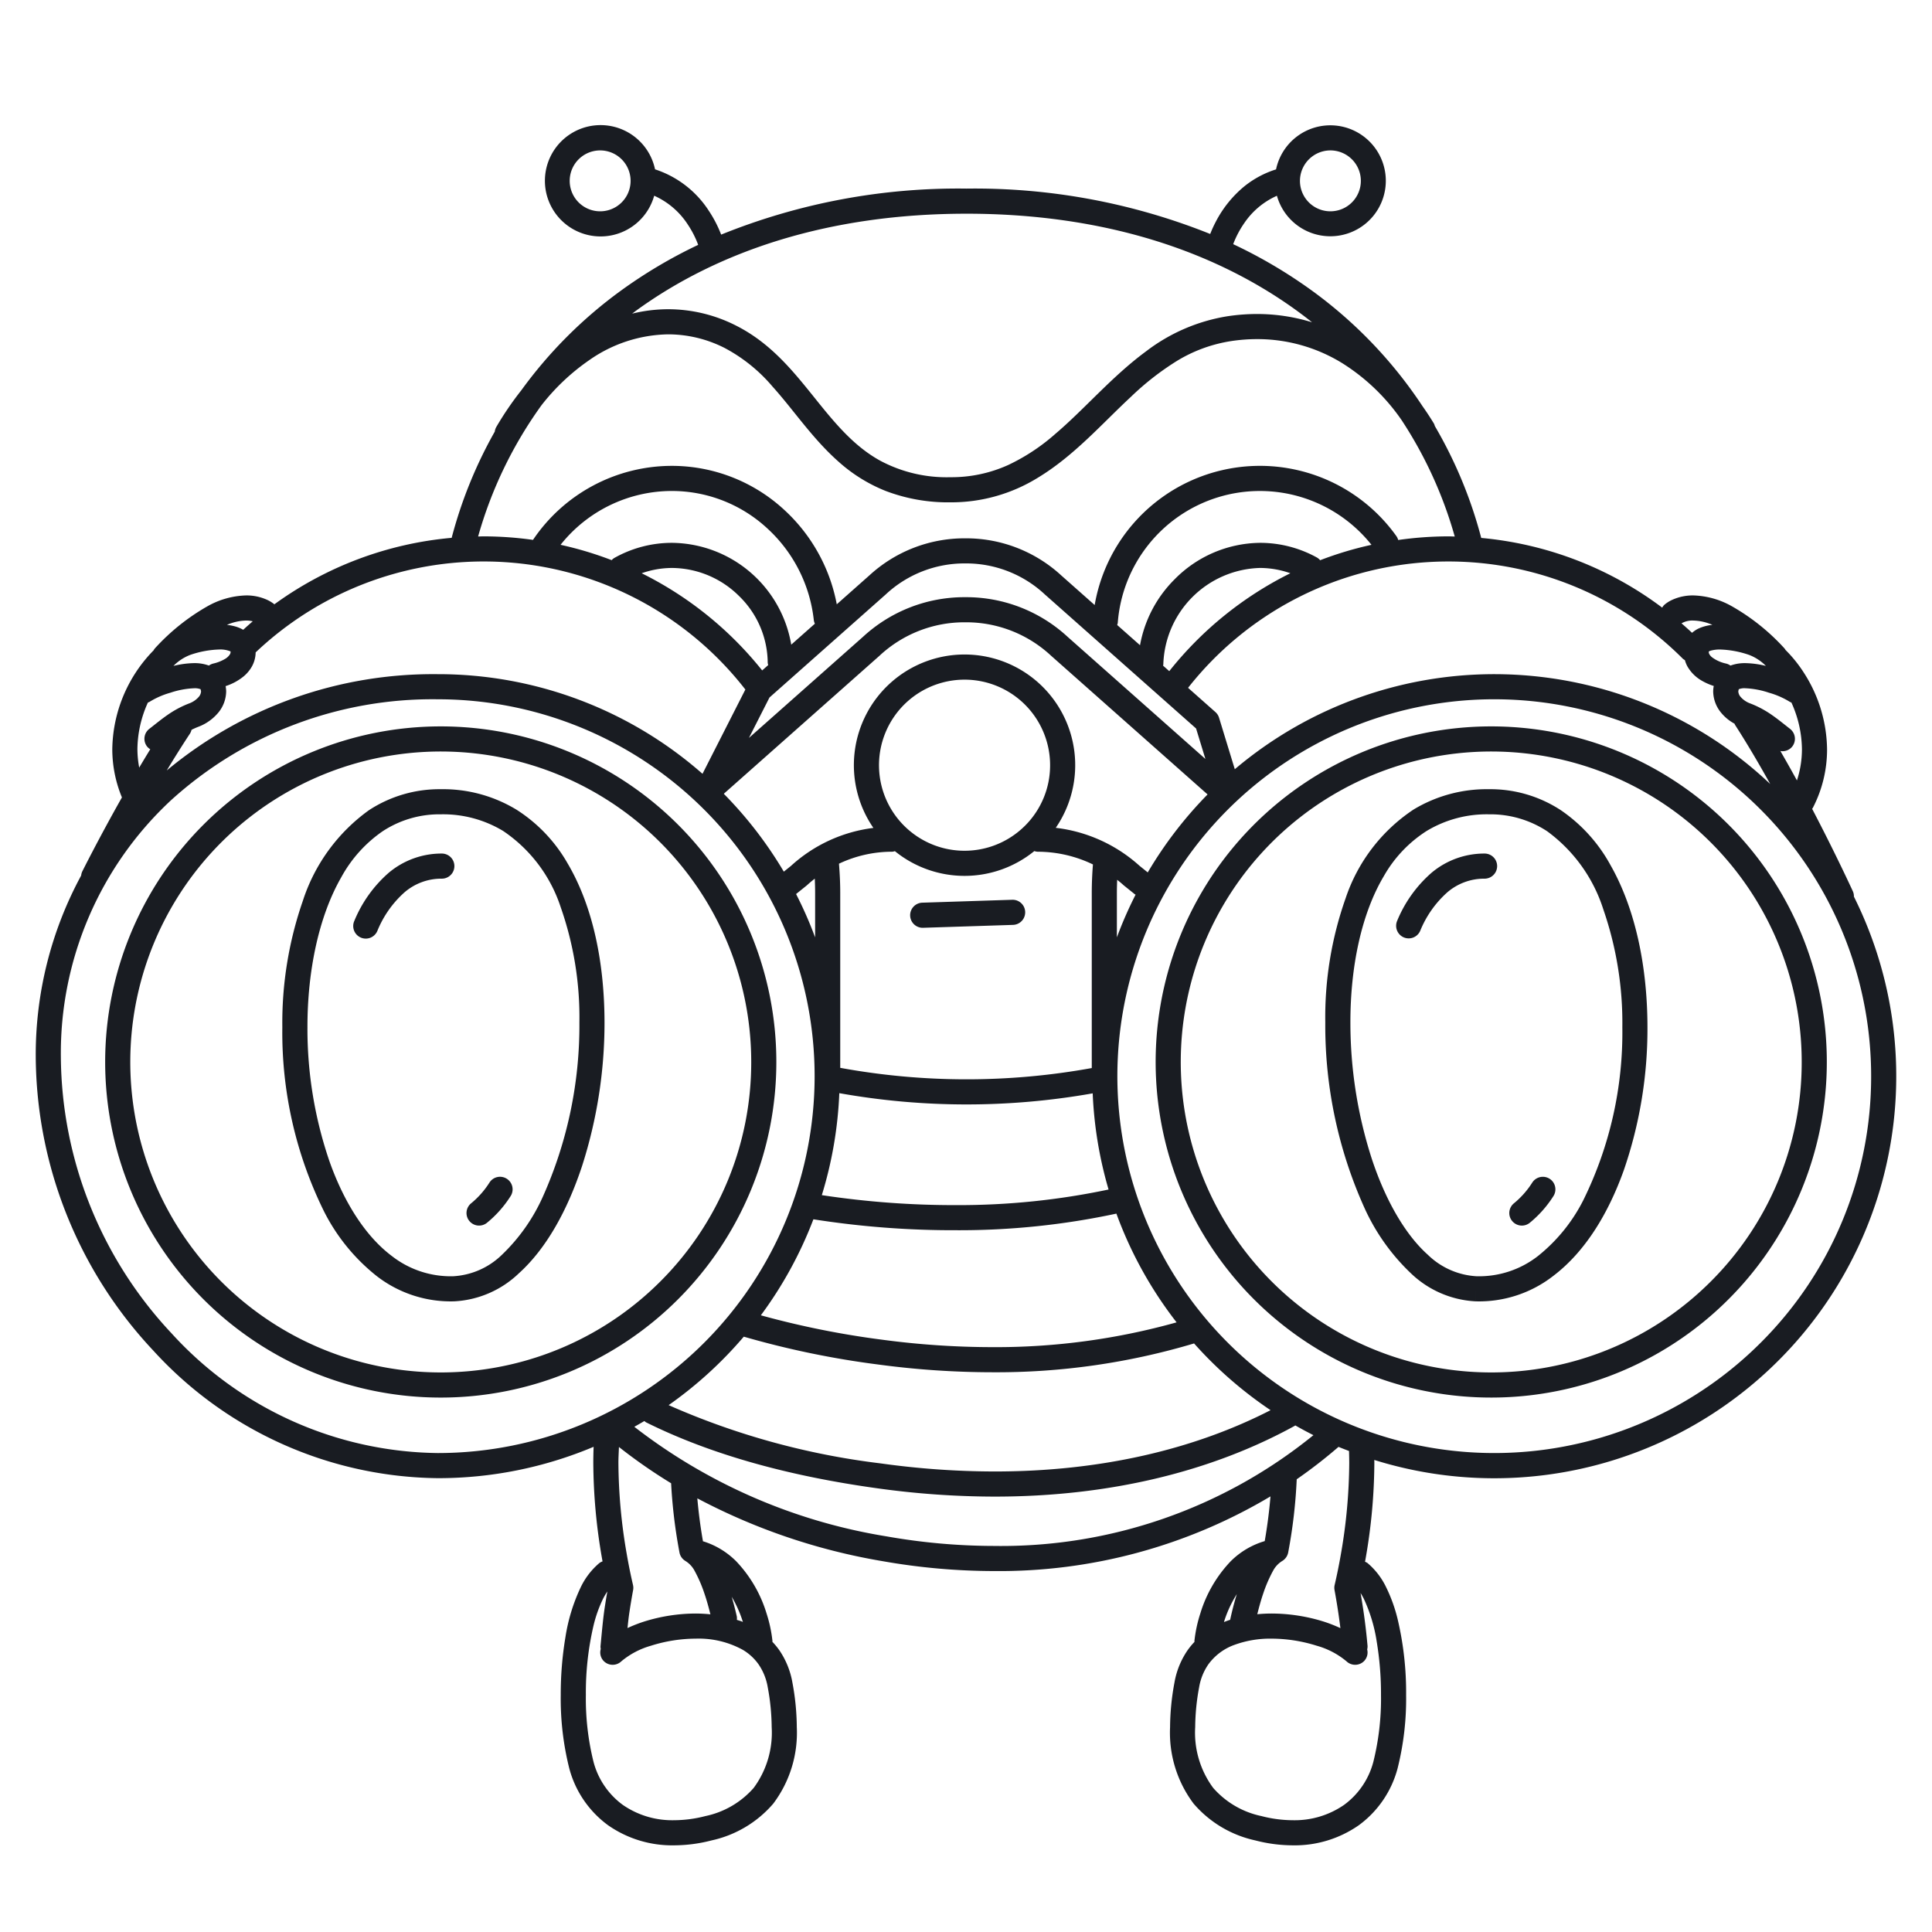 <svg xmlns="http://www.w3.org/2000/svg" width="200" height="200" fill="none"><g fill="#191C22"><path d="m95.56 96.044 9.308-.3a1.3 1.3 0 0 0-.084-2.6l-9.307.301a1.3 1.3 0 0 0 .084 2.6ZM45.627 75.196a34.74 34.74 0 1 0 0 69.48 34.74 34.74 0 0 0 0-69.48Zm22.726 57.466a32.14 32.14 0 1 1 9.414-22.727 32.032 32.032 0 0 1-9.414 22.727ZM154.372 75.196a34.738 34.738 0 0 0-32.096 21.445 34.747 34.747 0 0 0 7.531 37.86 34.74 34.74 0 1 0 24.565-59.305Zm22.726 57.466a32.14 32.14 0 1 1 9.414-22.727 32.038 32.038 0 0 1-9.414 22.727Z"/><path d="M191.916 92.816a1.27 1.27 0 0 0-.11-.553c-.008-.017-1.742-3.809-4.217-8.537.02-.032.052-.052.069-.086a13.1 13.1 0 0 0 1.479-6.049 14.91 14.91 0 0 0-2.403-7.953 13.783 13.783 0 0 0-1.9-2.357 1.224 1.224 0 0 0-.086-.136 22.145 22.145 0 0 0-5.424-4.361 8.601 8.601 0 0 0-4.034-1.146 5.142 5.142 0 0 0-2.156.445c-.318.14-.613.327-.874.557-.074.08-.137.167-.188.263a36.729 36.729 0 0 0-18.735-7.216 46.03 46.03 0 0 0-4.804-11.585 1.211 1.211 0 0 0-.086-.24 29.249 29.249 0 0 0-1.182-1.803 46.288 46.288 0 0 0-11.518-12.02 50.47 50.47 0 0 0-8.087-4.763 9.976 9.976 0 0 1 1.146-2.18 7.992 7.992 0 0 1 3.381-2.83 5.74 5.74 0 0 0 6.407 4.125 5.743 5.743 0 1 0-6.498-6.856 9.985 9.985 0 0 0-3.265 1.74 11.716 11.716 0 0 0-2.969 3.671c-.218.414-.413.84-.582 1.275a65.476 65.476 0 0 0-25.236-4.698 65.386 65.386 0 0 0-25.391 4.764 12.61 12.61 0 0 0-1.276-2.467 10.5 10.5 0 0 0-5.567-4.29 5.762 5.762 0 1 0-.089 2.732 8.051 8.051 0 0 1 3.492 3c.356.534.66 1.101.908 1.694.067.16.114.286.152.393a50.407 50.407 0 0 0-7.98 4.726 46.435 46.435 0 0 0-10.328 10.33 32.912 32.912 0 0 0-2.58 3.782c-.088.152-.145.32-.167.494a46.053 46.053 0 0 0-4.462 10.996 36.718 36.718 0 0 0-18.351 6.88c-.239-.19-.5-.35-.778-.474a5.142 5.142 0 0 0-2.155-.445 8.6 8.6 0 0 0-4.035 1.145 22.15 22.15 0 0 0-5.424 4.362 1.208 1.208 0 0 0-.11.175 14.881 14.881 0 0 0-4.279 10.272c.007 1.701.346 3.385.998 4.957-2.42 4.281-4.102 7.66-4.11 7.675-.06.13-.097.268-.111.41A38.92 38.92 0 0 0 3.7 109.405 44.815 44.815 0 0 0 15.859 139.8a40.417 40.417 0 0 0 29.456 13.219 41.475 41.475 0 0 0 16.136-3.246c-.02.56-.033 1.114-.033 1.661.02 3.308.32 6.609.897 9.866.02.118.04.221.06.335a1.246 1.246 0 0 0-.324.167 7.52 7.52 0 0 0-1.932 2.505 18.636 18.636 0 0 0-1.587 5.183 35.639 35.639 0 0 0-.484 5.966 29.6 29.6 0 0 0 .88 7.595 10.665 10.665 0 0 0 4.026 5.902c2 1.393 4.39 2.119 6.828 2.075a15.6 15.6 0 0 0 3.893-.512 11.69 11.69 0 0 0 6.368-3.798 12.203 12.203 0 0 0 2.441-7.929 25.776 25.776 0 0 0-.45-4.59 8.508 8.508 0 0 0-1.362-3.374 7.615 7.615 0 0 0-.716-.867c-.001-.027.01-.05.009-.077a14.06 14.06 0 0 0-.61-2.852 13.518 13.518 0 0 0-3.137-5.397 8.29 8.29 0 0 0-3.388-2.064c-.019-.006-.037-.001-.056-.006l-.05-.278a52.164 52.164 0 0 1-.537-4.176 63.418 63.418 0 0 0 19.123 6.494 66.848 66.848 0 0 0 11.566 1.033 54.846 54.846 0 0 0 28.644-7.729 52.64 52.64 0 0 1-.588 4.582l-.009.047a8.297 8.297 0 0 0-3.531 2.097 13.511 13.511 0 0 0-3.137 5.397 14.114 14.114 0 0 0-.61 2.852c-.002.029.011.054.01.083a7.496 7.496 0 0 0-.71.859 8.464 8.464 0 0 0-1.369 3.376 25.722 25.722 0 0 0-.45 4.591 12.202 12.202 0 0 0 2.441 7.928 11.688 11.688 0 0 0 6.367 3.798 15.6 15.6 0 0 0 3.894.512 11.586 11.586 0 0 0 6.828-2.075 10.666 10.666 0 0 0 4.025-5.902c.621-2.483.917-5.036.88-7.596a32.976 32.976 0 0 0-.876-7.831 16.02 16.02 0 0 0-1.194-3.317 7.533 7.533 0 0 0-1.932-2.505 1.245 1.245 0 0 0-.251-.13c.022-.125.045-.24.067-.371.577-3.258.877-6.558.897-9.866 0-.099-.004-.202-.005-.301a41.617 41.617 0 0 0 53.728-34.698 41.624 41.624 0 0 0-4.079-23.62ZM137.724 15.57a3.154 3.154 0 0 1 3.091 3.767 3.154 3.154 0 0 1-4.298 2.298 3.148 3.148 0 0 1-1.946-2.913 3.16 3.16 0 0 1 3.153-3.152Zm-75.541 6.304a3.152 3.152 0 1 1 0-6.303 3.152 3.152 0 0 1 0 6.303Zm14.813 116.497a92.218 92.218 0 0 0 13.985 2.892c3.88.521 7.791.786 11.706.793a71.462 71.462 0 0 0 20.923-2.984 41.85 41.85 0 0 0 7.918 6.91c-7.934 4.071-17.607 6.345-28.551 6.345a85.898 85.898 0 0 1-11.818-.838 77.121 77.121 0 0 1-21.942-6.03 41.83 41.83 0 0 0 7.78-7.088Zm25.691 1.085a86.557 86.557 0 0 1-11.364-.77 91.031 91.031 0 0 1-12.56-2.526 41.527 41.527 0 0 0 5.44-9.939 93.374 93.374 0 0 0 14.834 1.131 77.455 77.455 0 0 0 16.532-1.719 41.497 41.497 0 0 0 6.231 11.257 69.403 69.403 0 0 1-19.113 2.566Zm-19.181-47.79.068-.058c.247-.229.507-.443.772-.652.02.49.035.981.035 1.476v4.603a41.336 41.336 0 0 0-1.972-4.486l1.097-.882Zm22.606-6.19a8.856 8.856 0 1 1 2.594-6.261 8.822 8.822 0 0 1-2.594 6.262Zm-13.763 2.695c.099-.008.196-.028.29-.059a11.441 11.441 0 0 0 14.434-.01c.109.039.224.062.339.069 1.985.002 3.943.452 5.729 1.316a37.299 37.299 0 0 0-.122 2.945v18.132a72.54 72.54 0 0 1-26.038-.022v-18.11c0-1.018-.05-2.024-.131-3.022a12.843 12.843 0 0 1 5.499-1.24Zm-5.464 24.992a74.845 74.845 0 0 0 26.23.02 41.503 41.503 0 0 0 1.644 9.955 74.962 74.962 0 0 1-15.722 1.615 91.384 91.384 0 0 1-13.962-1.033 41.527 41.527 0 0 0 1.81-10.557Zm28.734-20.73c0-.455.013-.907.03-1.357.215.174.431.346.632.532l.068.059 1.124.904c.025.02.057.025.084.043a41.188 41.188 0 0 0-1.938 4.421v-4.603Zm3.195-2.12-.834-.672-.001.001a15.655 15.655 0 0 0-8.687-3.946 11.456 11.456 0 1 0-18.879.01 15.464 15.464 0 0 0-8.537 3.936l-.736.591a41.777 41.777 0 0 0-6.214-8.061l16.128-14.296.02-.02a12.864 12.864 0 0 1 8.776-3.436h.156a12.866 12.866 0 0 1 8.775 3.437l.021.019 16.206 14.365a41.765 41.765 0 0 0-6.194 8.072Zm-99.14-14.386a1.27 1.27 0 0 0 .153-.376c.207-.104.423-.204.668-.3a4.982 4.982 0 0 0 2.126-1.507 3.523 3.523 0 0 0 .792-2.184 3.158 3.158 0 0 0-.059-.533 5.712 5.712 0 0 0 1.835-.983c.372-.302.68-.672.91-1.092.234-.437.36-.924.366-1.42l.01-.006a34.306 34.306 0 0 1 50.684 3.854l-4.436 8.723A41.444 41.444 0 0 0 45.315 69.79a43.104 43.104 0 0 0-28.053 9.969c.778-1.289 1.589-2.584 2.412-3.83Zm-1.623-7.086a4.89 4.89 0 0 1 1.625-1.04 10.08 10.08 0 0 1 3.021-.565 2.75 2.75 0 0 1 1.137.185l.032.019.005.04a.487.487 0 0 1-.063.243 1.449 1.449 0 0 1-.538.503 4.205 4.205 0 0 1-1.197.466c-.161.04-.313.11-.447.207a4.336 4.336 0 0 0-1.524-.253 9.578 9.578 0 0 0-2.149.29c.033-.03.066-.066.098-.095Zm73.646-7.31.02-.019a11.933 11.933 0 0 1 8.137-3.187H100a11.933 11.933 0 0 1 8.137 3.187l.021.02 15.66 13.88.965 3.155-14.257-12.637a15.468 15.468 0 0 0-10.52-4.11h-.156a15.466 15.466 0 0 0-10.52 4.11h-.001l-11.801 10.46 2.129-4.186 12.04-10.673Zm28.706 7.38c.004-.04.023-.076.023-.117a10.3 10.3 0 0 1 10-10c1.074.004 2.14.19 3.152.548a37.022 37.022 0 0 0-12.536 10.135l-.639-.566Zm16.254-10.918a1.255 1.255 0 0 0-.323-.275 12.148 12.148 0 0 0-5.908-1.524 12.575 12.575 0 0 0-8.827 3.773 12.811 12.811 0 0 0-3.584 6.827L115.65 64.7a1.17 1.17 0 0 0 .06-.217 14.76 14.76 0 0 1 10.374-13.003 14.755 14.755 0 0 1 15.89 4.92c-1.81.396-3.587.93-5.317 1.595ZM78.899 69.402a37.023 37.023 0 0 0-12.472-10.059 9.537 9.537 0 0 1 3.147-.548 9.933 9.933 0 0 1 6.944 2.917 9.714 9.714 0 0 1 2.955 6.882c.008.087.026.171.052.254l-.626.554Zm3.01-2.668a12.65 12.65 0 0 0-12.335-10.54 12.146 12.146 0 0 0-6.017 1.587 1.254 1.254 0 0 0-.237.206 36.617 36.617 0 0 0-5.29-1.588 14.718 14.718 0 0 1 11.544-5.573 14.545 14.545 0 0 1 9.894 3.908 15.087 15.087 0 0 1 4.78 9.486c.02.12.056.236.108.345l-2.447 2.169Zm45.917 12.895-1.629-5.326a1.282 1.282 0 0 0-.381-.593l-2.827-2.506a34.283 34.283 0 0 1 24.937-13.021A34.29 34.29 0 0 1 174.215 68.2c.064.052.132.098.205.136.058.214.139.421.242.618.35.62.859 1.136 1.476 1.493.401.235.827.424 1.27.564-.036.181-.056.365-.06.55.01.796.289 1.566.792 2.183.391.481.873.88 1.42 1.173.019.036.021.077.044.112 1.243 1.921 2.486 4.04 3.65 6.132a41.576 41.576 0 0 0-55.428-1.532Zm53.26-11.826a4.887 4.887 0 0 1 1.624 1.039c.031.027.062.064.093.093a9.551 9.551 0 0 0-2.143-.288 4.337 4.337 0 0 0-1.525.253 1.288 1.288 0 0 0-.447-.207 3.683 3.683 0 0 1-1.457-.65 1.11 1.11 0 0 1-.278-.318.489.489 0 0 1-.063-.243l.005-.04c.087-.049.181-.085.278-.107.292-.07.591-.104.891-.098 1.03.033 2.049.224 3.022.566Zm3.218 9.942a1.284 1.284 0 0 0 1.232-.466 1.302 1.302 0 0 0-.227-1.824c-.667-.52-1.235-.99-1.875-1.435a10.457 10.457 0 0 0-2.222-1.19c-.4-.138-.757-.38-1.034-.7a.931.931 0 0 1-.23-.57l.046-.21c.212-.084.439-.118.666-.103a8.891 8.891 0 0 1 2.456.461 8.507 8.507 0 0 1 2.181.955c.048.023.097.043.147.06a11.921 11.921 0 0 1 1.093 4.868 10.475 10.475 0 0 1-.518 3.2 144.527 144.527 0 0 0-1.715-3.046Zm-7.037-13.059a4.59 4.59 0 0 0-1.473.396 3.051 3.051 0 0 0-.634.426 34.8 34.8 0 0 0-1.09-.98c.371-.21.794-.311 1.22-.29.682.02 1.354.172 1.977.448Zm-77.223-42.563c14.2.002 25.65 3.834 34.176 10.02.546.397 1.08.804 1.602 1.22a19.31 19.31 0 0 0-5.685-.858c-1.036.001-2.07.08-3.095.237a18.753 18.753 0 0 0-8.404 3.63c-3.541 2.607-6.339 5.956-9.404 8.555a20.633 20.633 0 0 1-4.866 3.21 14.221 14.221 0 0 1-5.965 1.264 14.602 14.602 0 0 1-7.277-1.707c-2.831-1.555-4.839-4.066-6.984-6.743-2.143-2.658-4.435-5.485-7.986-7.265a15.525 15.525 0 0 0-6.98-1.675 15.69 15.69 0 0 0-3.735.457c.129-.096.251-.196.382-.29 8.53-6.207 19.996-10.053 34.221-10.055Zm-43.99 19.829a22.38 22.38 0 0 1 4.944-4.67 14.598 14.598 0 0 1 8.179-2.671c2.021.005 4.014.485 5.816 1.4a16.83 16.83 0 0 1 4.98 4.008c2.194 2.43 4.112 5.368 6.844 7.783a16.373 16.373 0 0 0 4.855 3.016 18.139 18.139 0 0 0 6.731 1.183 17.05 17.05 0 0 0 9.004-2.528c3.777-2.278 6.644-5.59 9.672-8.4a28.589 28.589 0 0 1 4.737-3.699 15.237 15.237 0 0 1 5.617-2.062 17.95 17.95 0 0 1 2.704-.207 16.752 16.752 0 0 1 8.801 2.483 21.04 21.04 0 0 1 6.181 5.94 43.307 43.307 0 0 1 5.476 12.013c-.223-.004-.443-.017-.667-.017a37.12 37.12 0 0 0-5.188.377 1.307 1.307 0 0 0-.169-.378 17.358 17.358 0 0 0-31.251 7.11l-3.438-3.047v.001a14.536 14.536 0 0 0-9.882-3.86h-.146a14.536 14.536 0 0 0-9.88 3.86h-.002l-3.35 2.97a17.714 17.714 0 0 0-5.39-9.733 17.148 17.148 0 0 0-11.658-4.598 17.34 17.34 0 0 0-14.39 7.65l-.006.013a37.16 37.16 0 0 0-5.106-.365c-.194 0-.385.011-.578.014a43.22 43.22 0 0 1 6.56-13.586Zm-29.89 22.366c-.335.286-.662.58-.987.877a3.698 3.698 0 0 0-.719-.314 5.168 5.168 0 0 0-.967-.193 5.262 5.262 0 0 1 1.98-.45c.234-.001.467.025.694.08Zm-11.94 13.274a11.92 11.92 0 0 1 1.087-4.867c.053-.017.104-.038.153-.062a8.483 8.483 0 0 1 2.18-.955 8.892 8.892 0 0 1 2.458-.46c.222-.013.445.02.654.096l.01.005.047.212a.928.928 0 0 1-.23.57c-.277.32-.634.56-1.034.699-.786.306-1.532.705-2.222 1.19-.64.445-1.208.916-1.875 1.434a1.3 1.3 0 0 0-.227 1.825c.093.113.205.21.33.285-.39.635-.772 1.268-1.145 1.898a10.59 10.59 0 0 1-.185-1.87Zm3.533 60.431A42.218 42.218 0 0 1 6.3 109.405a35.742 35.742 0 0 1 11.394-26.556 40.276 40.276 0 0 1 27.62-10.46 39.015 39.015 0 0 1 0 78.03 37.816 37.816 0 0 1-27.557-12.396Zm60.267 47.057a9.112 9.112 0 0 1-4.998 2.919c-1.059.279-2.149.423-3.244.429a8.98 8.98 0 0 1-5.31-1.587 8.05 8.05 0 0 1-3.04-4.49 27.14 27.14 0 0 1-.784-6.895 30.485 30.485 0 0 1 .798-7.197c.228-.958.56-1.888.991-2.774.13-.254.275-.5.435-.736a72.06 72.06 0 0 0-.302 1.862c-.152 1.043-.297 2.651-.407 3.827 0 .088.009.176.027.262a1.283 1.283 0 0 0 .298 1.242 1.3 1.3 0 0 0 1.839.032 8.276 8.276 0 0 1 3.06-1.609 15.517 15.517 0 0 1 4.646-.733 9.473 9.473 0 0 1 4.871 1.163c.645.384 1.202.9 1.633 1.514.48.708.8 1.511.939 2.355.259 1.36.395 2.741.408 4.125a9.62 9.62 0 0 1-1.86 6.291Zm-1.149-17.267.028.092c-.035-.014-.069-.034-.104-.048-.17-.066-.347-.112-.52-.17a1.254 1.254 0 0 0-.007-.364v-.001a32.177 32.177 0 0 0-.528-2.027c.47.794.85 1.639 1.131 2.518Zm-6.714-8.093c.06.355.12.683.178.993a1.3 1.3 0 0 0 .59.863c.377.228.692.546.915.925a14.3 14.3 0 0 1 1.082 2.475c.23.671.43 1.394.615 2.138a15.86 15.86 0 0 0-1.508-.082 18.059 18.059 0 0 0-5.444.859c-.555.184-1.1.399-1.63.645.06-.587.123-1.138.183-1.544.146-.979.29-1.806.398-2.388a1.284 1.284 0 0 0-.013-.532 56.511 56.511 0 0 1-.65-3.215 56.157 56.157 0 0 1-.859-9.423c0-.538.034-1.093.055-1.642a54.587 54.587 0 0 0 5.4 3.754c.11 2.07.339 4.131.688 6.174Zm21.599-.678a57.595 57.595 0 0 1-26.096-11.341c.35-.196.698-.392 1.04-.598.056.051.115.098.178.138 6.764 3.36 14.823 5.563 23.92 6.825 4.034.566 8.102.855 12.175.862 11.903 0 22.462-2.6 31.059-7.328.02-.011.031-.03.05-.042.617.352 1.243.689 1.879 1.01a51.252 51.252 0 0 1-33.089 11.467 64.337 64.337 0 0 1-11.116-.993Zm36.275 5.981c-.26.856-.495 1.739-.689 2.658-.216.072-.43.148-.641.234.024-.077.044-.15.07-.229.31-.936.733-1.83 1.26-2.663Zm14.481 4.909c.302 1.826.452 3.673.445 5.523a27.102 27.102 0 0 1-.784 6.896 8.046 8.046 0 0 1-3.039 4.49 8.977 8.977 0 0 1-5.31 1.587 13.015 13.015 0 0 1-3.245-.429 9.11 9.11 0 0 1-4.997-2.919 9.618 9.618 0 0 1-1.86-6.29 23.22 23.22 0 0 1 .408-4.126c.139-.843.46-1.646.942-2.352a5.737 5.737 0 0 1 2.705-2.033 10.75 10.75 0 0 1 3.85-.647c1.588.006 3.166.254 4.679.734a8.27 8.27 0 0 1 3.073 1.608 1.3 1.3 0 0 0 1.838-.032 1.28 1.28 0 0 0 .308-1.195c.03-.114.043-.232.04-.349v-.001a63.133 63.133 0 0 0-.448-3.784 75.087 75.087 0 0 0-.275-1.705c.111.178.221.368.327.577a16.175 16.175 0 0 1 1.343 4.447Zm-2.843-18.496a56.26 56.26 0 0 1-.859 9.421 56.968 56.968 0 0 1-.651 3.215 1.293 1.293 0 0 0-.012.533 68.136 68.136 0 0 1 .607 3.938 15.07 15.07 0 0 0-1.654-.653 18.247 18.247 0 0 0-5.473-.858c-.492.001-.986.026-1.478.072.185-.74.384-1.461.612-2.13.282-.856.644-1.685 1.082-2.473.224-.38.538-.697.915-.924a1.319 1.319 0 0 0 .59-.864 53.17 53.17 0 0 0 .884-7.579 51.19 51.19 0 0 0 4.328-3.355c.358.151.723.288 1.087.429.011.411.021.823.022 1.228Zm42.599-12.444a39.015 39.015 0 1 1 11.428-27.587 38.883 38.883 0 0 1-11.427 27.587h-.001Z"/><path d="M53.447 83.806a14.647 14.647 0 0 0-7.81-2.108c-2.646-.03-5.24.728-7.453 2.18a18.591 18.591 0 0 0-6.832 9.371 38.47 38.47 0 0 0-2.125 13.084 41.808 41.808 0 0 0 4.332 19.105 20.067 20.067 0 0 0 5.415 6.642 12.51 12.51 0 0 0 8.045 2.634h.001a10.44 10.44 0 0 0 6.681-2.889c2.865-2.582 5.039-6.537 6.55-11.106a48.476 48.476 0 0 0 2.328-14.869c-.006-6.051-1.15-11.965-3.84-16.505a15.94 15.94 0 0 0-5.292-5.54Zm2.727 40.123a19.113 19.113 0 0 1-4.21 5.961 7.843 7.843 0 0 1-5.022 2.225h.001a9.898 9.898 0 0 1-6.4-2.108c-2.705-2.037-4.92-5.524-6.42-9.74a42.318 42.318 0 0 1-2.296-13.934c-.005-5.804 1.167-11.448 3.493-15.504a13.807 13.807 0 0 1 4.295-4.78 10.693 10.693 0 0 1 6.022-1.751 12.035 12.035 0 0 1 6.447 1.722 15.22 15.22 0 0 1 5.957 7.884 34.433 34.433 0 0 1 1.938 11.946 43.39 43.39 0 0 1-3.805 18.079Z"/><path d="M52.478 122.035a1.297 1.297 0 0 0-1.8.371 8.957 8.957 0 0 1-1.887 2.144 1.298 1.298 0 0 0-.221 1.825 1.301 1.301 0 0 0 1.825.221 11.506 11.506 0 0 0 2.455-2.761 1.293 1.293 0 0 0 .187-.977 1.298 1.298 0 0 0-.559-.823ZM45.737 88.359a8.482 8.482 0 0 0-5.509 2.002 13.323 13.323 0 0 0-3.541 4.954 1.3 1.3 0 1 0 2.378 1.05 10.771 10.771 0 0 1 2.821-4.002 5.858 5.858 0 0 1 3.853-1.404 1.299 1.299 0 1 0-.002-2.6ZM161.588 83.878a13.312 13.312 0 0 0-7.454-2.18 14.647 14.647 0 0 0-7.809 2.108 17.784 17.784 0 0 0-7.027 9.182 36.958 36.958 0 0 0-2.105 12.863 45.91 45.91 0 0 0 4.061 19.204 21.622 21.622 0 0 0 4.816 6.77 10.44 10.44 0 0 0 6.681 2.889l.039-1.299-.038 1.299a12.507 12.507 0 0 0 8.045-2.634c3.278-2.488 5.678-6.407 7.299-10.94a44.884 44.884 0 0 0 2.448-14.807c-.005-6.146-1.201-12.17-3.836-16.794a16.39 16.39 0 0 0-5.12-5.661Zm2.33 40.336a17.503 17.503 0 0 1-4.689 5.793 9.898 9.898 0 0 1-6.401 2.108 7.842 7.842 0 0 1-5.022-2.225c-2.362-2.109-4.411-5.701-5.816-9.984a45.873 45.873 0 0 1-2.197-14.056c-.006-5.72 1.12-11.232 3.474-15.176a13.339 13.339 0 0 1 4.421-4.654 12.03 12.03 0 0 1 6.446-1.722 10.693 10.693 0 0 1 6.023 1.75 16.039 16.039 0 0 1 5.821 8.098 35.908 35.908 0 0 1 1.966 12.187 39.284 39.284 0 0 1-4.026 17.881Z"/><path d="M160.429 122.035a1.303 1.303 0 0 0-1.801.371 8.984 8.984 0 0 1-1.887 2.144 1.285 1.285 0 0 0-.33.385 1.291 1.291 0 0 0 .109 1.44 1.3 1.3 0 0 0 1.825.221 11.503 11.503 0 0 0 2.455-2.761 1.289 1.289 0 0 0 .187-.977 1.286 1.286 0 0 0-.558-.823ZM153.687 88.359a8.48 8.48 0 0 0-5.509 2.002 13.322 13.322 0 0 0-3.541 4.954 1.304 1.304 0 0 0 .664 1.715 1.3 1.3 0 0 0 1.715-.664 10.756 10.756 0 0 1 2.821-4.003 5.857 5.857 0 0 1 3.852-1.404 1.301 1.301 0 0 0 .915-2.219 1.299 1.299 0 0 0-.917-.381Z"/></g></svg>